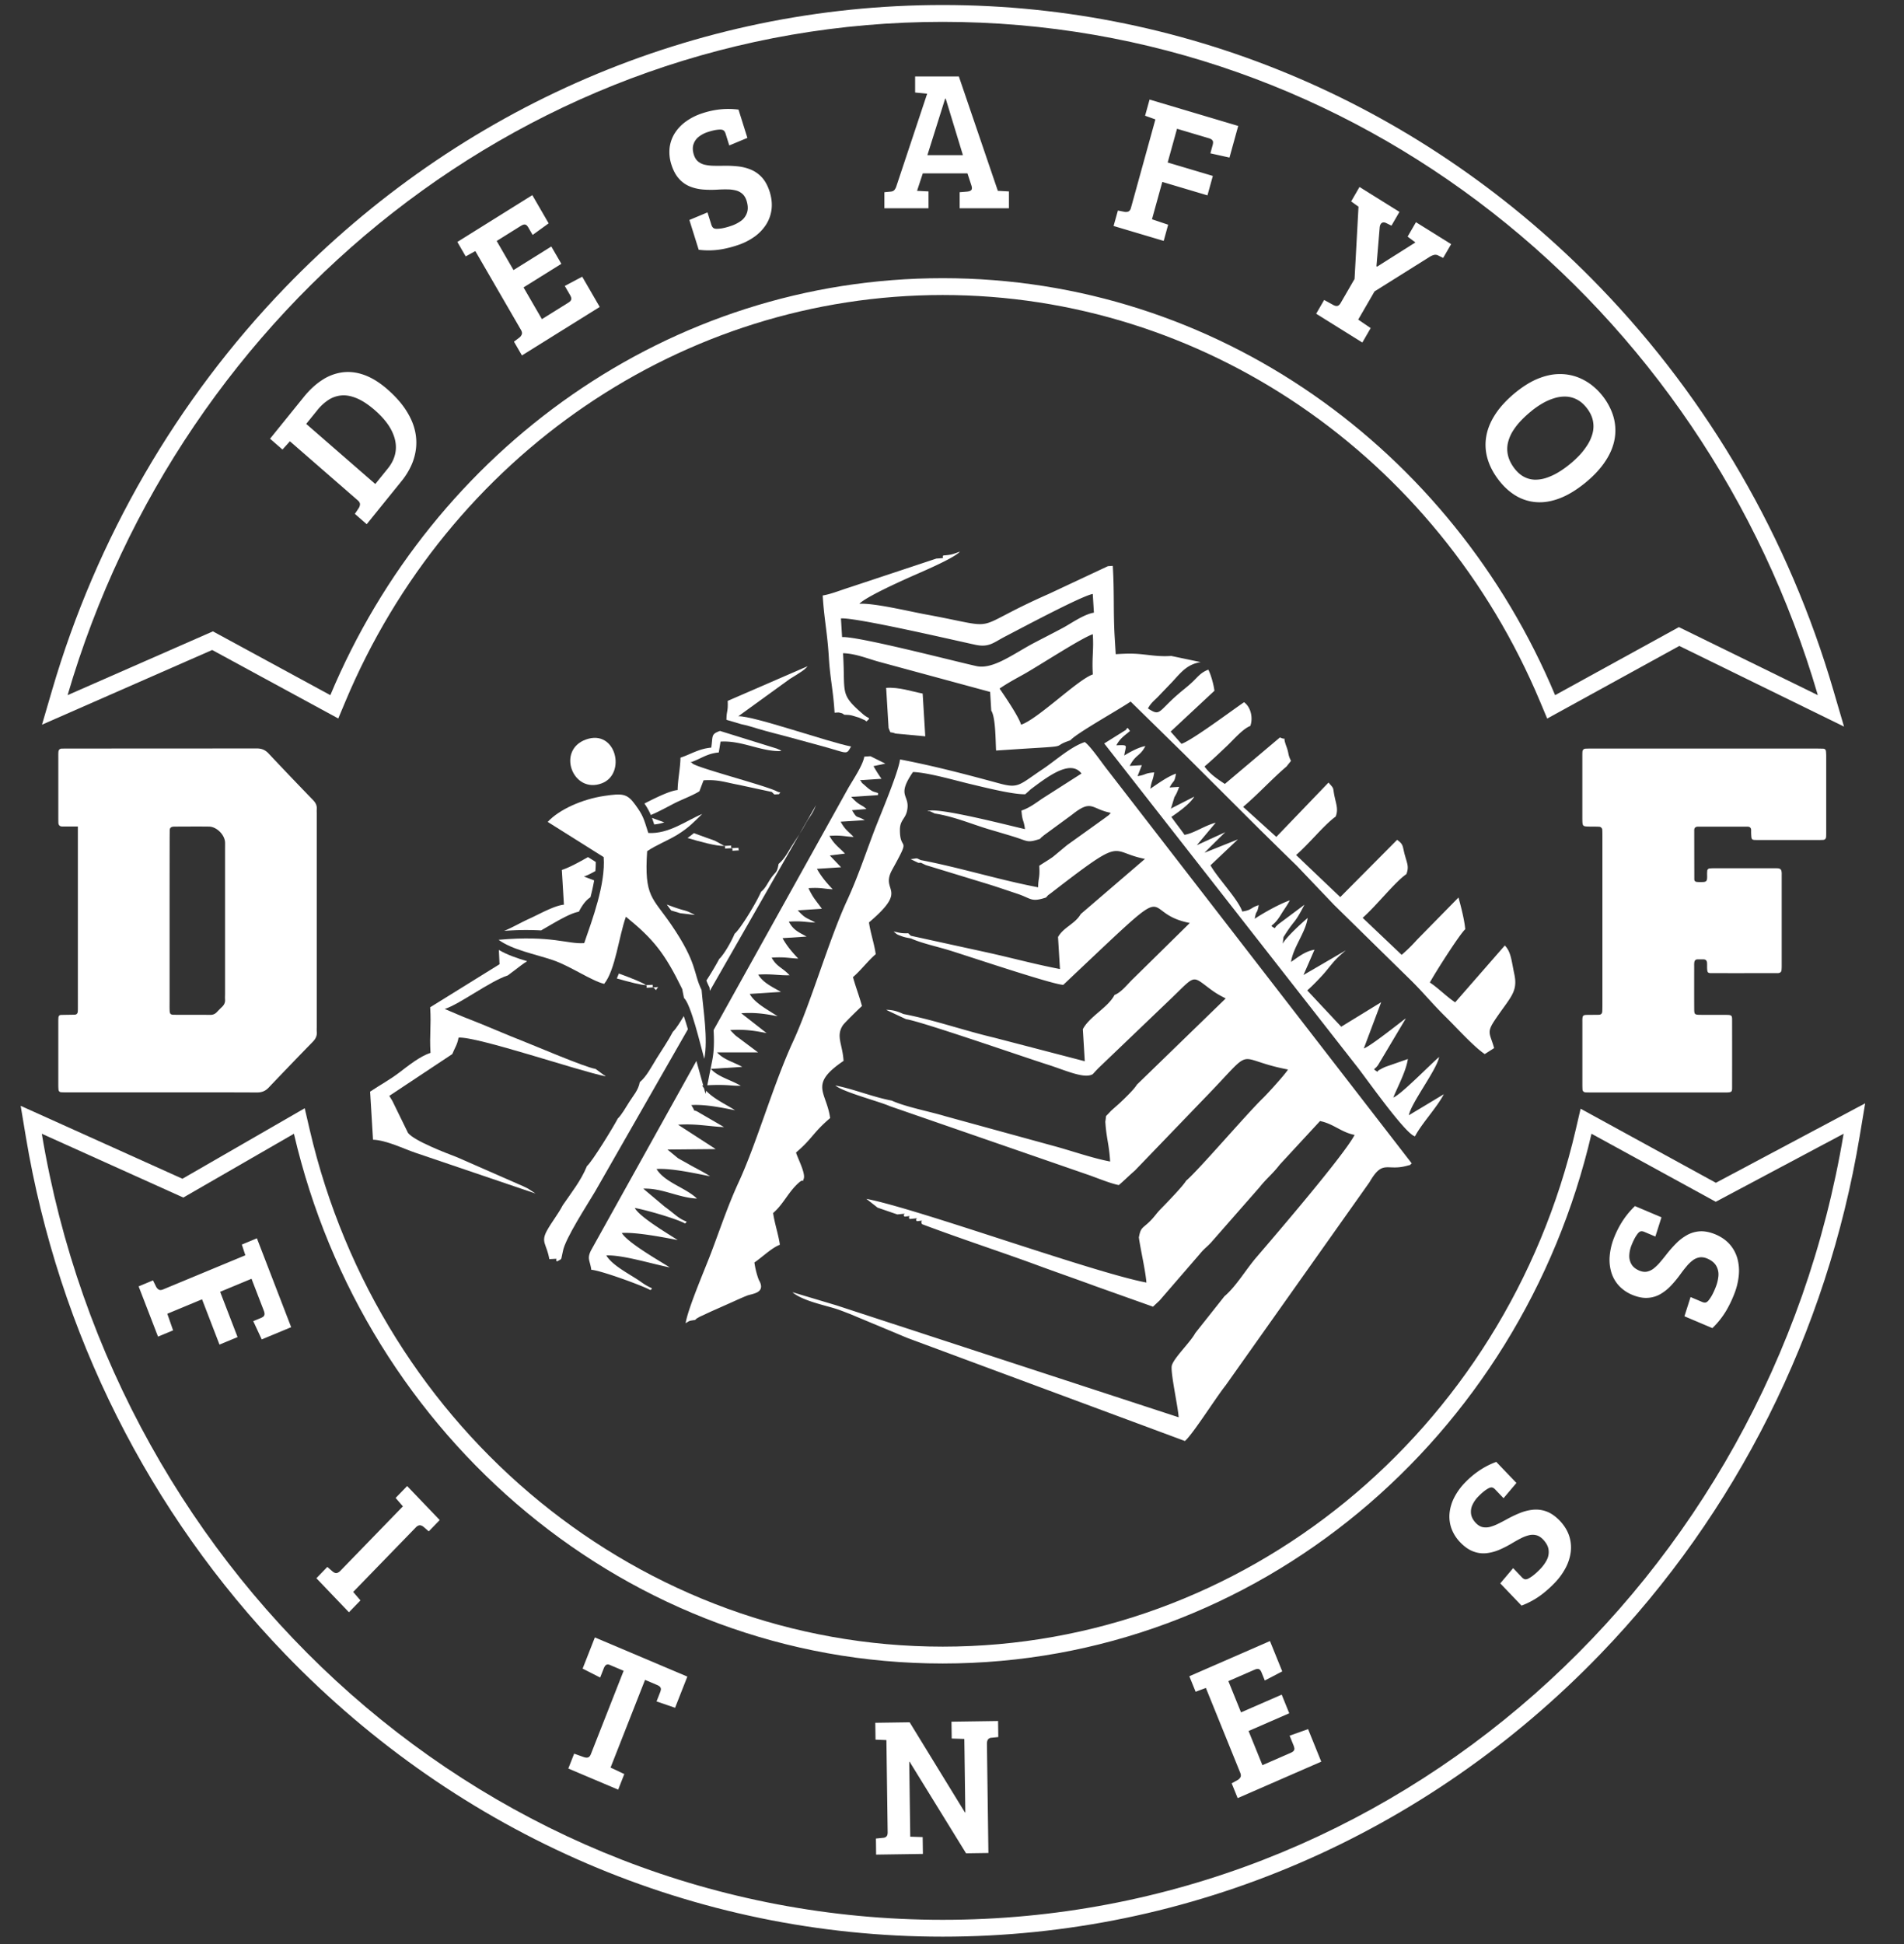 <svg id="Layer_1" data-name="Layer 1" xmlns="http://www.w3.org/2000/svg" viewBox="0 0 3651.02 3727.56"><rect x="0" y="0" width="3651.02" height="3727.56" fill="#333333" stroke="none"/><defs><style>.cls-1,.cls-2{fill:#fff;}.cls-2{fill-rule:evenodd;}</style></defs><path class="cls-1" d="M149.31,1584.54c-11.44,0-20.7,0-29.95,0-4.78,0-7.27-2.58-7.41-7.33-.11-4-.12-8-.12-12q0-56,0-112c0-4-.13-8,.24-12,.35-3.71,2.56-6,6.53-6,2.66,0,5.32-.14,8-.14q182.79,0,365.6-.18c9.42,0,16.3,2.75,22.71,9.57q42.42,45.1,85.51,89.57c5,5.19,7.68,10.6,7,17.75-.25,2.65,0,5.33,0,8v409.85a76,76,0,0,0,0,8c.83,7.89-2.07,13.93-7.6,19.6q-42.54,43.59-84.51,87.75c-6.48,6.85-13.3,9.48-22.67,9.44-69.26-.32-138.51-.17-207.77-.17q-76.92,0-153.83,0c-4.66,0-9.33,0-14-.29-2.92-.21-4.66-2.16-4.89-5.15-.2-2.65-.33-5.32-.34-8q0-62,0-123.95c0-2,.11-4,.25-6,.21-3,1.82-5,4.89-5.06,8.65-.24,17.3-.27,26-.46,4-.08,5.95-2.45,6.19-6.21.22-3.32.18-6.66.18-10V1584.54Zm175.9,181v153.64c0,6-.13,12,.1,18,.24,6.59,1.73,8.26,8.3,8.31,23.26.16,46.53,0,69.79.16a16,16,0,0,0,12.33-5.2c3.24-3.34,6.44-6.72,9.84-9.9,4.1-3.85,6.38-8.27,6-14.07-.28-4,0-8,0-12V1627.12c0-4,.13-8,0-12-.6-14.69-16.1-30.23-30.86-30.41-21.26-.26-42.53-.06-63.8,0-1.33,0-2.66,0-4,.1-4.55.22-7.45,2.2-7.48,7.16,0,5.32-.11,10.64-.11,16Q325.2,1686.74,325.21,1765.55Z"/><path class="cls-1" d="M3268.26,1435.1q105.88,0,211.76,0c5.33,0,10.65.1,16,.25,3,.1,5,1.78,5.34,4.77a89.24,89.24,0,0,1,.5,9.95q0,73,0,145.94c0,2.66-.05,5.33-.16,8-.17,3.84-2.09,6.06-6,6.23-2,.09-4,.17-6,.17-40,0-79.91.08-119.87,0-11.23,0-11.25-.27-11.83-10.83-.14-2.66-.13-5.33-.11-8,0-5.22-3.19-6.79-7.68-6.79q-47,0-93.9,0c-4.68,0-7.53,1.91-7.53,6.93q.06,47,.15,93.95c0,3,1.71,4.85,4.83,5.11,1.33.1,2.66.23,4,.24,15.28.14,16.17.37,15.68-15-.06-2,.12-4,.24-6a5,5,0,0,1,4.95-5.08c3.31-.28,6.64-.4,10-.41q55.93,0,111.88,0c2.66,0,5.33,0,8,.14,5.84.42,7.63,2.48,8,9,.07,1.33,0,2.66,0,4q0,87,0,173.93c0,2.66-.09,5.33-.31,8-.32,4-2.79,5.73-6.54,6-.66.05-1.33,0-2,.05-42,0-83.9.06-125.86,0-6.92,0-7.85-1.21-8.27-8.24-.16-2.66-.05-5.33-.09-8,0-1.34,0-2.67-.14-4-.38-3.84-2.54-6-6.38-6.14s-8-.06-12,0c-4.16.06-5.62,2.87-6.08,6.4a46,46,0,0,0-.16,6c0,27.33-.1,54.65.05,82,.06,11.38.66,11.84,12.81,11.93,16.64.13,33.29-.07,49.94.1,8.5.09,9.87,1.25,9.89,8.64q.15,66,0,132c0,6.58-1.48,7.68-8.6,8-4,.17-8,.07-12,.07H3055c-4.66,0-9.32,0-14-.14-3.71-.13-6.29-1.84-6.49-5.91-.16-3.32-.23-6.65-.23-10q0-59,0-118c0-2-.05-4,0-6,.32-7,1.44-8.41,7.89-8.62,8-.24,16,0,24-.26,3.81-.1,6.06-2.41,6.26-6.27s.26-8,.26-12q0-161.93,0-323.87c0-4,0-8-.21-12a6.23,6.23,0,0,0-6.27-6.34c-6-.36-12-.17-18-.3-13.77-.28-13.77-.3-14-15,0-1.33,0-2.67,0-4q0-56,0-112c0-4-.05-8,.16-12,.19-3.76,2.17-6.22,6.1-6.38,5.32-.22,10.65-.26,16-.26Q3162.39,1435.08,3268.26,1435.1Z"/><path class="cls-2" d="M3290.28,2267.59l-259.39-142L3021.5,2166c-134.9,580.42-637.42,990.88-1213.8,990.88S728.81,2746.42,593.9,2166l-9.6-41.31L349.82,2259.87,39.65,2120.07l9.84,59c62.76,376.21,236.76,722.06,496.92,991.85,335.65,348.09,786.65,542,1261.29,542s925.66-193.9,1261.31-542c260.16-269.8,434.15-615.64,496.9-991.84l10.65-63.82ZM1807.7,3680.6c-865.56,0-1584.75-651.17-1727.52-1507l271.33,122.3,212.12-122.3C699,2756.19,1204.7,3189.2,1807.7,3189.2s1108.66-433,1244.08-1015.63L3290.07,2304l245.16-130.45C3392.46,3029.43,2673.26,3680.6,1807.7,3680.6Z"/><path class="cls-2" d="M3515.59,1323.34c-85.19-291.49-239.15-556.65-446.75-771.9C2733.2,203.43,2282.27,9.6,1807.7,9.6S882.22,203.43,546.58,551.42C339,766.67,185,1031.84,99.82,1323.34l-19.3,66,326.35-143.21,241.79,131.32L662,1345.6c198-472.82,647.39-780,1145.7-780s947.72,307.15,1145.7,780l13.41,32,253.35-139.22L3536,1393Zm-296.23-121.06L2982,1332.72C2785,862.38,2333.36,533.31,1807.7,533.31S830.39,862.38,633.44,1332.72L408.28,1210.43,129.62,1332.72C347.91,585.8,1016.67,41.91,1807.7,41.91S3267.5,585.8,3485.79,1332.72Z"/><path class="cls-1" d="M3289.53,2468.71a123.49,123.49,0,0,1-6.13,13.41,71.41,71.41,0,0,1-6.88,10.63c-2.18,2.7-4.27,4.15-6.35,4.43s-4.63-.32-7.75-1.78l-20.68-8.75L3230,2523.54l53.58,22.68a152,152,0,0,0,16.28-18.28,154.76,154.76,0,0,0,13.71-21.28,225.08,225.08,0,0,0,11.85-25.62,129.64,129.64,0,0,0,8.76-35.69,89.47,89.47,0,0,0-2.65-32.66,69.87,69.87,0,0,0-14.66-27.07q-10.39-11.79-27.14-19c-10.89-4.48-20.84-6.5-29.89-6a58,58,0,0,0-24.77,7.16,93.78,93.78,0,0,0-20.79,15.82,234.42,234.42,0,0,0-17.89,20.19q-6.79,8.73-13,16a88.69,88.69,0,0,1-12.41,12.12,31.41,31.41,0,0,1-13,6.05c-4.48.84-9.35.15-14.58-2-7-3-11.93-7-14.93-12.13a30.75,30.75,0,0,1-4.22-17.11,58.79,58.79,0,0,1,4.52-20c1.43-3.64,3.1-7.38,5.11-11.32a69,69,0,0,1,6.59-10.4c2.19-2.7,4.27-4.15,6.36-4.43s4.62.32,7.74,1.77l19.67,8.33,11.73-36.89-50.86-21.53a160.93,160.93,0,0,0-23.19,27.8,177.73,177.73,0,0,0-16.72,32.45,122.2,122.2,0,0,0-8.5,35.19,84.6,84.6,0,0,0,3,31.3,66.71,66.71,0,0,0,14.34,25.56,72.69,72.69,0,0,0,25.53,17.72q16.23,6.77,29.57,5.95a54.68,54.68,0,0,0,24.39-7,90.25,90.25,0,0,0,20.59-16.32,213.85,213.85,0,0,0,18-21.79c4-5.55,7.92-10.6,11.85-15.23a70.46,70.46,0,0,1,11.93-11.57,29.66,29.66,0,0,1,12.92-5.68q6.77-1.12,14.77,2.15c8.4,3.63,14.19,8.34,17.44,14.16a33.1,33.1,0,0,1,4.11,19.38A76.67,76.67,0,0,1,3289.53,2468.71Zm-337.25,540.54a121.87,121.87,0,0,1-10.7,9.86,68.29,68.29,0,0,1-10.34,7c-3,1.6-5.48,2.09-7.51,1.5s-4.14-2.17-6.46-4.77l-15.74-16.45-24.69,29.2,40.77,42.6a145.94,145.94,0,0,0,21.87-10.22,148.67,148.67,0,0,0,20.63-14,217.78,217.78,0,0,0,20.57-18.78,125.93,125.93,0,0,0,21.5-29.31,88.59,88.59,0,0,0,9.85-31.13,71.48,71.48,0,0,0-3.3-30.86q-5.13-15.07-17.82-28.51c-8.34-8.53-16.74-14.43-25.28-17.59a57.84,57.84,0,0,0-25.49-3.45,90.81,90.81,0,0,0-25.09,6.13,222.15,222.15,0,0,0-24.08,11.34c-6.36,3.51-12.37,6.67-18,9.42a85.06,85.06,0,0,1-16,6.13,30.88,30.88,0,0,1-14.24.31c-4.44-1.05-8.66-3.66-12.66-7.75-5.29-5.62-8.34-11.32-9.18-17.23a30.83,30.83,0,0,1,2.56-17.46,57.11,57.11,0,0,1,11.71-16.62c2.68-2.76,5.63-5.53,9-8.34a66,66,0,0,1,10-6.9c3-1.6,5.49-2.09,7.52-1.5s4.13,2.17,6.45,4.77l15,15.64,24.7-29.2-38.71-40.44a154.34,154.34,0,0,0-31.82,16.19,170.08,170.08,0,0,0-27.61,23.09,118.14,118.14,0,0,0-21.07,28.95,83.75,83.75,0,0,0-9,30,68.25,68.25,0,0,0,3.57,29.34,75.86,75.86,0,0,0,16.83,26.66q12.39,12.81,25,17.47a54.42,54.42,0,0,0,25.11,3.4,87.53,87.53,0,0,0,25.1-6.67,204.22,204.22,0,0,0,24.77-12.77c5.79-3.47,11.28-6.54,16.64-9.21a68.22,68.22,0,0,1,15.34-5.81,29.19,29.19,0,0,1,14,0q6.66,1.71,12.79,8,9.56,10.11,10.73,20.09a33.23,33.23,0,0,1-3.52,19.52A74.43,74.43,0,0,1,2952.28,3009.25Zm-418.69,368.13L2508.32,3315l-35.42,12.57,7.09,17.51a25.89,25.89,0,0,1,1.93,6.23,6.48,6.48,0,0,1-1,5c-1,1.46-3,2.86-5.82,4.11l-54.35,23.71-26.54-65.5,78-34-14.48-35.73-78,34-24.27-59.9,50-21.79c3-1.3,5.37-1.79,7.13-1.53a6.09,6.09,0,0,1,4.22,2.55,24.16,24.16,0,0,1,2.84,5.56l5.68,14,33.44-17.48-23.56-58.15-154.61,67.46,12.06,29.77,19.67-7.34,66,162.88c1.34,3.47,1.41,6.25.18,8.44a14.33,14.33,0,0,1-6,5.64l-10.71,5.91,11.49,28.37ZM1680,3555.59l89.72-1.31-.44-32.29-23.82-.8-1.94-143.62h.73l108.22,175.52,42.84-.63-2.82-209c-.06-4,.7-6.91,2.2-8.77a8.39,8.39,0,0,1,6.43-3.13l13.16-1.34-.41-30.77-89.35,1.3.44,32.29,24.18.79,1.91,141h-.73l-106-172.88-65.91.95.44,32.3,20.88.84,2.39,176.67c.05,3.74-.7,6.41-2.33,8.08s-3.93,2.53-7,2.7l-13.17,1.33Zm-546.94-192.66c-1.36,3.46-3.15,5.5-5.37,6.28s-5,.48-8.33-.59l-18.39-6.56-11.21,28.5,95.62,40.48,11.76-29.9-26.37-12.4,66.13-168.17,23,9.76c3,1.27,5,2.67,6.09,4.15a6.55,6.55,0,0,1,1.23,4.9,24.19,24.19,0,0,1-1.77,6l-6.5,16.54,35.55,12.18,23.52-59.81-177.33-75.08L1117.21,3199l33.61,17.1,6.51-16.53a24.65,24.65,0,0,1,2.62-5.32,7.38,7.38,0,0,1,3.69-3,8.62,8.62,0,0,1,5.77.73l26.45,11.2Zm-480-351.82a16.57,16.57,0,0,1-5.85,4.23,7,7,0,0,1-5.09.07,18.52,18.52,0,0,1-5.12-3.28l-9.3-8.09-21,21.68L669.12,3091l22.08-22.76L677.27,3052,797.06,2928.6a14.26,14.26,0,0,1,5.75-4,7.6,7.6,0,0,1,5.18.2,16.25,16.25,0,0,1,4.86,3l9.3,8.09,21.05-21.69L780.75,2849l-22.09,22.76,13.93,16.17ZM265.84,2466.2,303,2562.51l28.91-12-11.09-31.82L387.43,2491l33.46,86.79,34.68-14.39-33.46-86.79,60.18-25,23.53,61c1.21,3.11,1.64,5.59,1.35,7.42a6.41,6.41,0,0,1-2.53,4.33,22.54,22.54,0,0,1-5.41,2.86l-13.6,5.64,16.25,35,56.44-23.43-65.69-170.4-28.9,12,6.73,20.54-158.11,65.63c-3.36,1.32-6.05,1.35-8.19.05a14.85,14.85,0,0,1-5.27-6.33l-5.51-11.22Z"/><path class="cls-2" d="M1314.84,2536.8c8-5,5.64-4.24,18.13-6.25,4.61-4-.41-.69,8.58-6l23.34-10.83c12.82-5.6,20.11-8.95,33.8-15,12.58-5.61,23.58-10.77,34-14.86,9.21-3.63,34.34-4.51,24.4-26.34a42.84,42.84,0,0,1-3.34-7.22,161.05,161.05,0,0,1-7.14-29.89c14.31-9.69,33.56-28.41,48.83-34-2.65-19.46-10.29-41.42-12.93-60.88,19.5-16.52,29-40.13,49-57.89,11.55-10.27,5.51,3.2,9.65-7.7,4-10.58-11.86-39.88-14.74-50.39,31.58-26.76,32.26-37.87,65.41-66-6.91-50.85-41.79-63.92,25.76-109.67-1.93-31.89-15.2-47.51-1.18-68.49,2.94-4.4,32.33-33.15,36.46-36.65-5.42-19.82-12.13-36.83-17.23-55.45,14.36-12.16,29.26-31.82,43.61-44-2.65-19.46-10.29-41.41-12.93-60.87,78.25-66.32,20.63-57.7,44.4-100.8,38.27-69.36,14.34-31.78,14.93-77.65.22-17.25,10.24-20.32,13.51-34.75,7.34-32.5-21.78-26.63,11.52-75.12,28.43.77,82.55,16.56,108.72,22.73,24.81,5.84,83.28,20.77,106.64,19.83l10.23-9.25c34.57-26.13,76.7-57.61,97.58-30.45l-74.93,47.85c-12.62,8.54-24.66,18.06-40.23,23.18,1.81,22.49,4.07,15.76,6.77,35.56-15.34-2.93-173.75-44.64-187.1-34.12l4.61-.3,9.52,4.53c36.63,5.59,71.27,20.52,103,30,15.73,4.67,31.45,9.19,49.49,14.78,26.5,8.22,24.4,12.06,49.37,3.85,5-5.45-1.13.5,7.57-7l53.45-39.15c38.75-31,36.77-11,74.74-3.78-6.41,7-1.28,2.12-10.35,9.13l-73.79,52.91-26.6,22.1c-8.74,6.36-17.7,11.36-26.53,17.35,1.47,24.46-1.85,21.44-2.14,41.28-75.78-14.47-149.67-37.79-225.19-52.21-10-4.56-4.39-3.5-19.3-1.72l15,7.14,4.61-.3,9.52,4.52,116.11,35.47c20.94,6.4,39.7,13,58.95,19.36,27.44,9.07,26.35,16.88,55.37,7.33,6.41-7,1.28-2.12,10.34-9.12,144-111.2,109.06-78.38,179.47-64.93l-123.14,105.71c-11,19.12-32.63,24.86-43.6,44l3.71,61.47c-49.59-9.47-95.09-22.17-144.4-32.85L1746.46,1794l-4.92-4.82c-14.06.57-16.93-1.22-28-3.32,7,6,5.57,5.2,14.88,8.79,6.36,2.45,11.69,3.21,18.3,4.48,20.07,9.1,49.68,15.43,73.7,22.79,34.59,10.6,197.75,65.64,218.48,66.21l42.53-40.22c178.72-168.69,101.66-97.21,200.11-78.41l-107.93,106.18c-11.38,10.74-23.31,26.94-36.4,31.76-12.8,24.54-48,41.13-60.79,65.67l3.71,61.47-173.9-45.26c-58-13.68-115-34-173.89-45.27-10.43-4.73-18.67-7.76-32.87-8.14a32.87,32.87,0,0,0,3,1.68l35.07,16.41c24.65,2.72,229.52,73.82,271.78,87.17,32.75,10.35,70.15,28,86.15,18.12,3.66-4,7-7.69,11.81-12.5l131.81-126.14c55-52.08,44.21-52.23,81.75-24.36,10.86,8.07,17.91,12,29.54,17.86L2180,2079.52c-5,8.73-23.57,26.54-32.87,35.24-4,3.79-15.56,13.57-17.9,16.18-11.51,12.83-7.05,4.26-9.72,19.37,2,32.49,7.19,42.47,9.24,76.54-35-6.68-73-20.32-107.59-29.66L1813,2140.07c-31.19-9.41-76.06-17.78-103-30-37.26-7.12-72.78-22.22-108.14-29,14.84,12.64,85,30.83,104.16,39.52l384.07,132.94c16.36,5.91,40.12,15.58,55.28,18.48,10.85-9.2,20.5-19.05,30.71-27.71L2307.31,2108c104.86-107.64,53.75-78.33,162.4-57.58-4.24,8.14-39.56,46.76-47.59,54.53C2391,2135,2298.75,2243,2274.42,2263.66c-5.88,10.25-38,43.31-48.31,53.82-9.47,9.6-12.29,15.6-22.93,25.7-12.63,12-15.95,10.1-19.34,29.22,3.19,23.46,12.56,62.63,14.48,86.49-105-20.06-438.48-141.68-537.05-160.5l21.58,16.88,37.79,13c25.52-2.51,6.85-1.12,14.13,4.23,17.37-1.85,4.45-1.6,9.53,4.52,25.51-2.51,6.85-1.12,14.13,4.23,17.19-1.83,4.37-1.87,9.85,5.78,75.18,28.28,154.45,54.1,220.52,78.5,38,14.05,74.09,26.41,112.14,40.46l110,39.15,12.6-11.85,76.67-88.66c9.56-11.64,12.1-12,21.68-22.11l93.18-106.18c13.72-17.33,24.64-25,39-43.63l77.09-83.41c25.52,4.87,40.84,21.66,66.37,26.54-20,38.39-148,187.64-188.28,234.59-20.59,24-38.82,55.68-61.34,74.77l-55.88,70.48c-8.95,17.14-41.1,47.53-45,62.2-3.16,11.85,11.91,79.26,13.12,99.3l-655.95-214.49-84.8-25.34c19.18,16.34,60.67,24.61,83.06,31.69,9.67,3.06,18.8,6.88,27.18,10l110.15,46,532.36,197.63c15-12.77,60-84.16,78-106.57l275.91-389.6c25.7-44.42,32.54-20.93,71.23-31.33,10.18-2.73,4.45-.38,9.82-4.73l-587-758.95c-9.3-12.1-29.54-41.38-40-48.82-27.21,9-57.2,36.28-80.09,51.55-45.86,30.59-46.39,37.83-83.25,27.85-64.63-17.49-125.05-33.52-190.85-46.09-4.09,27.78-38.26,107.1-50.21,138.68-17.5,46.24-31.39,88.35-51.74,132.39-34.52,74.72-68.93,195.5-103.26,269.79-37.46,81.06-69.91,195.19-104,269-20.86,45.14-35.13,88.51-53.06,135.9-11.77,31.11-44.8,107.59-48.9,135.07"/><path class="cls-2" d="M1808.91,1064.93c-4.74,5.35,7.95,4.53-13.44,5.94l-165.33,54.88c-18.37,5.73-36.55,13.33-52.58,15.87,2.76,45.77,8.93,71,11.72,117.67,2.53,42.31,8.47,63.76,11.08,107.1,2.57-.17,7.52-.59,8.93-.24,8.31,2.08,5.22,1.34,9.81,4.16,12.19.34,12.94.93,23.09,4,6.36,1.89,3.07.63,10.12,3.76,9.55,4.24,4.22,1.59,9.19,5,9.38-8.46,4.64-4-6.57-13.76-45.64-39.64-33.6-38.64-38.33-117,24.44.67,47.84,10.75,69.81,16.68l212.23,57.55,2.16,35.85c8.47,12.93,8.14,58.2,9.25,76.54,24.57-1.59,49.16-3.29,73.74-4.77,66.77-4,32.47-2.91,68.48-14.76,13.2-14.46,90.3-57.12,115.79-74.38l93.42,91.63,4.92,4.83,4.92,4.82,144,143.63c25,24.48,46.28,45.59,71.34,69.89l71.57,75.1c49.55,48.6,95.43,93.76,145.05,142.27,25.44,24.87,43.42,47.42,69.15,72.65,20.71,20.3,53.74,57.08,74.68,71l17.95-11.47c-7.54-27.47-15-28.92.47-52.31,29.92-45.11,45.77-54.34,38.26-89.5-5.37-25.16-6.23-42.81-18.23-54.9l-95.17,109c-15.7-10.21-32.85-27.77-48.55-38,8.32-15.95,57.6-93.45,67.83-102.1-1.46-18.18-8.63-45.19-12.94-60.89l-79.53,81a311,311,0,0,1-29.45,28.94l-74.8-71c26.29-23,62.34-69.22,83.94-83.81,4.83-13.45,2.09-18.56-2.58-34.91-5.42-19-2.25-21.5-15.27-30.79L2570,1719.9l-84.64-80.68c26.27-22.91,53-57.07,75.84-73.73,5.08-12.55,1.49-22.35-1.56-36-4.86-21.72.08-15.38-12.15-29.17l-100.11,104.18-63.62-57.58c29.11-24.67,54.92-53.27,83.18-77.41l8.62-10.84c-6.55-12.93-3.45-13.13-8.82-27.6-9.08-24.45,3.67-9.93-12.42-17.29l-105.59,89.14c-13.87-9-29.35-19.43-39-33.46,15.46-13.11,28.09-25.24,43.2-39.55,11.85-11.22,30.44-32.94,44.61-38.13,5.63-15.66.87-36.33-12-45.52-24.45,16.61-99.81,73.13-120,79.79l-20.78-23.47,84-78.33c-1.84-13.59-6.87-30.89-11.7-40.4-14.34,5.3-19.87,13.48-30.22,23.34-10,9.53-17.85,15-28.89,24.67-37.61,32.78-32.77,41.89-56.64,26.37,6.1-11.69,13.54-16,22.63-26l23.82-24.83c15.8-16.92,27.76-33.8,54.56-38L2246,1257.57c-20.56,1.32-33.74-.77-54.41-3-17-1.83-28.73-1.9-52.14-.38l-1.86-30.68c-3.05-50-.53-85.21-3.76-138.64l-9.35.6-112.91,52.93c-160.28,70.61-83,67.79-235.7,39.68-32.8-6-99.71-22.33-128-20.49,12-13.1,81.07-44,95.78-50.64,17.81-8.07,84.83-35.89,97.1-49.33-13.24,4.36-13.82,6-31.86,7.3m-196.33,120.68c29.29-1.91,213.58,41,257.5,50.5,26.58,5.73,35-4.23,57.77-16,28.89-14.91,147-78.1,167.62-81.37l2.17,35.86c-19.12,3-43.92,20.79-59,28.87-19.23,10.29-34.63,18.09-54.51,28.46-39.95,20.83-79.29,52-111.57,45.13-35-7.45-227.29-57.62-257.81-55.63Zm304.18,134.5c15.93-10.79,27.45-16.93,46-27.22,27.94-15.54,111.06-69.82,132.79-77,2,32.5-2,43.07,0,77.14-28.25,9.3-105.6,85.84-137.58,96.37C1953.84,1374.4,1926.43,1334.12,1916.76,1320.11Z"/><path class="cls-2" d="M2501.22,1729.51l4.91,4.83ZM2117.4,1425.34l481.92,615.93c16.51,20.17,95.16,133,114,137.29,12.84-24.62,42-55.21,55.27-80.74l-67,40.29c4.23-23.55,53.77-87.5,58-111.7-16.86,14.28-73.21,72.32-87.83,77.7,8.69-21.55,24.48-50.42,27.92-73.81l-43.49,15.17c-1.38.62-5.36,2.51-6.58,3.19-11.91,6.66-3.08,1.19-8.59,6-9.79-6.81-5.74-2.47,1.6-12.89l53.14-89.24c-1.6.09-66.8,53-80.56,57.52l33.3-88.67-76.63,47-65.16-69.6c8.83-7.49,27.74-26.83,36-37,16.25-19.91,18.88-23.64,38-39.84l-81.19,47.27,21.12-48.43c-18.1,2.77-32,14.64-45,23.42,4.22-28.69,27.69-55.68,31.91-84.36-11.38,9.65-41.48,37.09-47.9,49.4l1.6-12.89c2.65-3.78,3.08-4.86,5.73-8.84,17.44-26.27,15.27-16.26,34.42-53L2451.18,1772c-10.49,10-.45.26-7.08,7.52-12-8.32-4.35,1.34,12.39-26.4,6.16-10.21,11.42-16.65,16.77-26.92-18.89,6.22-51.74,24.72-67.26,35.23,3.42-19.29,4.26-6.93,7.67-26.21-16.81,5.53-12.37,9.29-31.64,12.34-6.7-22-47.61-64.67-60.86-88.61l52.51-49.7-64,25.59c.71-.91,36.19-36.21,40-39.46l-54.78,25,36.26-43.14c-21.37,5.51-41.66,20.37-59.82,23.25-8.37-12.14-17.33-23-25.2-34.36,13.46-9.12,36-25.15,43.91-38.86l-42,21.44a27,27,0,0,0-2.82,2l6.73-22.31c5.63-9.58,5.29-10.12,9.23-19.87l-18.43,1.2c8.06-15.46,8.9-7.48,12.27-26.51-15.78,5.19-35.75,19.84-49.14,28.9,2.37-16.11,5-15.21,7.36-31.33-20.22,1.82-14.14,4.4-31.94,7.22l8.24-21-23.31,1.37c11.75-22.52,19.63-17.9,30.1-38-13,2.06-30.87,12.08-40.55,18.07,3-20.2,9.29-20.57-15.06-19.59,6.92-13.28,15.32-18.28,26.1-27.41l-4.2-5.73c-1.54.09-2.86,1.77-3.17,3.32Z"/><path class="cls-2" d="M1393,1380l28.19,8.33c12.85,2.79,19.75,5,32.37,8.81,18.57,5.66,40.93,11,61.17,16.55,20,5.46,40.51,11,61.12,16.62,51,13.87,46.38,17.86,56.15.84-43.9-8.39-187.31-59.1-216.29-57.94l98.94-71.63c7.53-4.79,10.74-6.37,18-11.26,9.3-6.27,9.71-6.25,16-13.08l-153.25,66.45c.91,22.53-2.16,16.2-2.44,36.31"/><path class="cls-2" d="M1703.9,1395.66c5.82,13.42.32,5.38,13.35,10.73l57,5.26-5-82c-22.13-4.22-44.54-12.53-70-10.87Z"/><path class="cls-2" d="M1123.72,1417.72c-57.31,20.38-25.32,105.19,30.35,84,47.33-18,27.34-104.53-30.35-84m184.43,478.38,3.41,17.13c13.57,12.45,31.58,90.33,38.92,116.71,7.52-37.64-2-93.4-5.16-132-16.09-32.09-7.2-50.74-58.22-125.27-36.22-52.92-52-53-46.15-140.81,17.24-11.83,40-20.5,58.09-31.64,22.55-13.92,31.72-24.65,47.52-39.73-29.72,12.17-64,38.88-103.41,36.42-9.18-29-10-33.31-24.85-53.93-15.68-21.82-24.59-22.24-59.58-17.08-41.91,6.16-86.44,25.91-108.47,49.8l107.31,67.51c3.87,51.59-21.75,119.75-37.3,164.89-31.56,2.41-62.37-15.5-164.24-6.36,26.74,19.52,70.43,27.48,104.27,39,33.32,11.38,73.29,39.31,98.17,45.53,21.61-26.49,28.26-91.51,41.78-128.77C1253.91,1801.25,1274.72,1827.76,1308.15,1896.1Z"/><path class="cls-1" d="M2135.35,433.25l96.1,28.6L2240,430.8l-31-10.42,19.78-71.59,86.6,25.76,10.29-37.25-86.59-25.77L2257,246.88l60.9,18.12c3.11.92,5.26,2.09,6.48,3.44a6.51,6.51,0,0,1,1.74,4.73,24.25,24.25,0,0,1-1.14,6.19l-4,14.61,36.62,8.13,16.75-60.64-170-50.59-8.58,31,19.76,7.07-46.94,169.85c-1.05,3.57-2.68,5.79-5,6.75a14,14,0,0,1-8.05.44l-11.92-2.36Zm-323-244.09h1.09l33,108.29h-68.12Zm-93.39,167.57a20.29,20.29,0,0,1-4.09,7.73c-1.58,1.65-3.84,2.6-6.89,2.91l-12.09,1.14v30.78h84.6V367l-22-1.14,11-33.43h85.69l7.69,23.55q1.83,6.18-.55,8.55t-8.24,2.85l-13.91,1.14v30.78h94.48V367l-20.87-1.14h-.37L1838.66,146.6H1754.8v30.78l23.07,2.28Zm-318.26,76.74a115.08,115.08,0,0,1-13.83,3.79,66.21,66.21,0,0,1-12.27,1.41c-3.39,0-5.8-.71-7.35-2.18s-2.76-3.87-3.7-7.28l-6.9-22-34.73,14.51,17.88,57.1a149.64,149.64,0,0,0,48.48-1.76,208.32,208.32,0,0,0,26.51-7.14,119.85,119.85,0,0,0,31.93-16.1A85,85,0,0,0,1469,430.6a70.74,70.74,0,0,0,10.46-29.1c1.31-10.56.16-21.83-3.52-33.77-3.74-11.53-8.67-20.72-14.91-27.54a59.88,59.88,0,0,0-21.26-15,91.07,91.07,0,0,0-25.06-6.26,220.41,220.41,0,0,0-26.42-1.15c-7.2.16-13.94.17-20.15,0a84.47,84.47,0,0,1-16.93-2,31.36,31.36,0,0,1-12.85-6.39c-3.51-3-6.14-7.31-7.93-12.84-2.28-7.49-2.53-14-.71-19.67a30,30,0,0,1,9.87-14.38,54.42,54.42,0,0,1,17.67-9.36,118,118,0,0,1,11.63-3.25,63.54,63.54,0,0,1,11.92-1.49c3.4,0,5.8.71,7.36,2.18s2.75,3.87,3.69,7.28l6.56,21,34.73-14.5-17-54.21a150.8,150.8,0,0,0-35.43-.44,163.31,163.31,0,0,0-34.69,7.7,112.31,112.31,0,0,0-31.38,16,80.35,80.35,0,0,0-21.11,22.57,67.55,67.55,0,0,0-9.56,27.86,78.15,78.15,0,0,0,3.43,31.67q5.49,17.23,14.7,27.27a56.18,56.18,0,0,0,20.93,14.79,87.13,87.13,0,0,0,25.3,5.79,199,199,0,0,0,27.66.19c6.68-.38,12.92-.55,18.86-.43a67.25,67.25,0,0,1,16.22,2,29.79,29.79,0,0,1,12.51,6.57q5.22,4.64,8,13.1,4.13,13.49.83,23a32,32,0,0,1-11.62,15.77A71,71,0,0,1,1400.65,433.47Zm-250.7,155-33.57-58L1083,548.17l9.43,16.29a25.81,25.81,0,0,1,2.77,5.88,6.51,6.51,0,0,1-.33,5.09c-.79,1.59-2.53,3.27-5.19,4.93l-50.54,31.51L1003.91,551l72.51-45.21-19.24-33.22-72.51,45.21L952.42,462l46.46-29c2.77-1.73,5.06-2.57,6.84-2.57a6,6,0,0,1,4.52,1.91,23.12,23.12,0,0,1,3.58,5.08l7.55,13,30.7-22.24-31.31-54.07L877,463.85l16,27.69,18.46-10.18,87.71,151.45c1.8,3.24,2.25,6,1.33,8.33a14.49,14.49,0,0,1-5.16,6.47l-9.79,7.44,15.28,26.38ZM587.17,812.68l21-25.91A92.07,92.07,0,0,1,629,767.26a54.08,54.08,0,0,1,24.93-9.06c9.06-1,18.9.76,29.63,5.14s22.36,11.95,35,22.85c14.92,13.07,25.73,26.12,32.29,39.19s9.27,25.68,8,38-6.39,24-15.21,34.87l-24,29.69Zm116,192.3,66.85-82.67a136.72,136.72,0,0,0,18.76-30.21,108.74,108.74,0,0,0,9.08-33.68,102,102,0,0,0-3-36.23c-3.26-12.42-9.18-25-17.66-37.77S757.1,758.82,742.45,746q-21.93-19-43.29-26.86c-14.3-5.27-28.19-7-41.78-5.38a92.82,92.82,0,0,0-39.28,14.58q-18.87,12.09-35.77,33l-64.5,79.76,23.84,20.76L555.93,846,686.38,959.57c2.72,2.45,4,4.9,3.92,7.47a15.41,15.41,0,0,1-2.89,7.81l-6.93,10.34Z"/><path class="cls-1" d="M2936.48,788.08a164.52,164.52,0,0,1,21.55-14.9,105.9,105.9,0,0,1,22.64-9.83,66.2,66.2,0,0,1,22.57-3,49.61,49.61,0,0,1,21.33,6c6.84,3.63,13.12,9.3,18.92,16.9,6.15,8.27,9.87,16.5,11.25,24.71a52.84,52.84,0,0,1-1.22,23.89,78.62,78.62,0,0,1-10.25,22.29A131.51,131.51,0,0,1,3027.54,874a192,192,0,0,1-17.84,16.31,181.54,181.54,0,0,1-21.54,15.21,114.77,114.77,0,0,1-22.5,10.45,66.31,66.31,0,0,1-22.26,3.66,46.86,46.86,0,0,1-21-5.47c-6.72-3.48-12.94-9-18.7-16.51q-9.61-12.93-12.21-25.38a53.31,53.31,0,0,1,.25-24.15,75,75,0,0,1,9.64-22.37,125,125,0,0,1,16-20.16,199.77,199.77,0,0,1,19.15-17.46m102,138.61q21.89-17.85,35.11-35.77t18.92-35.36a95.12,95.12,0,0,0-1.81-65.87,123.28,123.28,0,0,0-38.61-51.48,105.77,105.77,0,0,0-29-15.83,96.32,96.32,0,0,0-34.47-5.25c-12.28.24-25.37,3.13-39.06,8.6s-27.94,14.22-42.78,26.09q-24.63,20.08-38.71,41.18t-17.94,42.52a93.89,93.89,0,0,0,1.88,42.51q5.73,21,20.88,41.1c9.92,13.18,21,23.43,33.22,30.86a88.86,88.86,0,0,0,39.59,12.67q21.21,1.62,44.55-7.19T3038.52,926.69ZM2570.69,581.06c-1.85,3.2-4,5-6.3,5.45s-5-.26-8.09-2l-17.2-9.4-15.28,26.39,88.52,55.19,16-27.69-23.92-16.24,31.31-54.07,105.3-66a30.49,30.49,0,0,1,8.62-3.94,11.25,11.25,0,0,1,7.71.82l10,4.9,15.28-26.39L2715.17,426l-16,27.68,14.94,11.09-73.45,46.42-1.25-.79,6.13-73.31c.29-4.55,1.57-7.74,3.83-9.43s5.19-1.71,8.86.06l10,4.89,15.28-26.38-76.6-47.75-16,27.68L2605,396.33l-7.56,138.47Z"/><path class="cls-1" d="M1311.19,1948c-6,9.7-14.34,24-20.84,30-9.26,17.75-19.94,32.86-31.29,51.23-10.44,16.92-19.28,34.46-32.26,45.47-2.73,15.4-12.36,25.47-20.21,38-6.07,9.66-15,25.22-21.85,31.58-8.13,15.59-49,82.6-59.25,91.28-11.07,27.47-30.43,51.81-46.34,75-8.93,17.21-21.13,32.07-30,48.1-12.88,23.23-1,25.3,4.22,55.32,23.25-1.51,8.93-.41,14.64,4.37,10.9-6.1,6.94-1,11.35-19.45,4.17-24.07,47-89.47,61.67-114.38l178.06-311.3C1317.2,1966.72,1314.3,1957,1311.19,1948Z"/><path class="cls-1" d="M1493,1656.22c-3.34,18.89-5.14,13.36-15.25,28.41-7.38,11-9.48,17.55-18.52,25.21-6.92,17.19-38.61,70.22-50.65,80.43-5.52,13.71-20,39.46-29.47,48.2-4.76,9.13-14.57,26.09-24.54,41.3a103.28,103.28,0,0,0,4.61,10.7l1.43,2.87.27,3.22c.08,1,.17,2.07.26,3.11l172-300.64c-4.55,7-9.4,14.27-13.49,20.64C1510.43,1633.94,1504.93,1646.07,1493,1656.22Z"/><path class="cls-1" d="M1533.07,1599c4.16-6.46,8.06-12.76,10.86-18.12,8.76-16.81,12.43-16.4,20.87-37.36Z"/><path class="cls-1" d="M879.32,1989.24c36.28-2.36,233,64.88,282,74.23-.88-.74-2.43-2.95-2.76-2L1142,2049.3c-20.73-3.26-116.46-44.51-144.1-55.28-26.87-10.47-46.83-19.47-72.5-29.82-13.9-5.61-22.82-9.24-36.55-14.53l-36-15.28c29.56-9.73,85.8-52.84,121-64.43.88-.78,2.2-1.66,2.77-2.1l2.77-2.1c.71-.54,2-1.52,2.77-2.11,1.08-.82,4.44-3.3,5.58-4.16,7.51-5.6,15.11-11.92,23.11-16.69-19-5.64-38-12.06-54.25-21.6l1.27,27.4-133,82.49c2.24,37.09-1.51,51.59.65,87.38-20.49,6.74-42.42,24.47-59.81,37.72-18.8,14.3-37.53,24.18-56,36.66l5.57,92.16c25,.69,59.66,17.7,80.84,24.84l230.71,78.34-14.36-9.45c-5.54-3-13.3-6.46-19.19-8.87l-116.74-51.2c-20.8-8-81.61-31-94.15-46.63l-30-61.41-5.91-9.65,120.76-80.11C872.41,2008.32,876.93,2002.72,879.32,1989.24Z"/><path class="cls-1" d="M1262.05,1892.36l-9.22.6C1260.32,1899.76,1255.43,1900.08,1262.05,1892.36Z"/><path class="cls-1" d="M1182.81,1875.88c25.44,7.24,46.57,12.6,55.89,12.86-5.2-4.43-26.08-12.87-52-22.33Q1184.89,1871.3,1182.81,1875.88Z"/><path class="cls-1" d="M1037.56,1783.75c25.82-14.76,54.88-33,72.36-35.78,7.37-14.12,14.41-22.82,22.25-27.69,2.87-10.87,5.33-21.75,7.12-32.4l-19.56-7.4c5.84-1.92,13.41-5.71,21.91-10.47a168.27,168.27,0,0,0,.75-17.46l-14.85-9.34c-17.52,9.84-34.78,19.55-50.19,24.62l4,66.59c-18.24,1.64-47.67,18.4-66.1,26.75s-31.55,16.57-48.58,23.49A544.5,544.5,0,0,1,1037.56,1783.75Z"/><path class="cls-1" d="M1254.44,1580.63a89.83,89.83,0,0,0,19.45-4l-23.72-8.64C1251.71,1572.13,1253.11,1576.39,1254.44,1580.63Z"/><path class="cls-1" d="M1319.79,1747.87c-6.63-2.58-6.81-2.14-14.06-4.33-12.21-3.68-16.18-5.47-27.15-9.38q4.23,5.67,8.43,11.32l17.37,5.28,28,3.32a29.74,29.74,0,0,0-3-1.68Z"/><path class="cls-1" d="M1403.25,1626.05c5.4,4.91-7.75,5.65,14.13,4.23C1412,1625.37,1425.13,1624.63,1403.25,1626.05Z"/><path class="cls-1" d="M1489.32,1517c-21.39-11.16-159.21-46.64-162.15-54-.59-1.49-2.23-.78-3.25-1.41,20.06-6.6,31-16.86,54.37-19l3.37-20.79c41.19-2.68,77.83,19.69,116.74,18.12-5.08-3.43.43-.69-9.24-4.87l-108.58-33.74c-17.52,6.39-13.34,9-16.71,32-24,2.16-39.22,12.76-59,19.26-.28,19.65-5.22,42.42-5.5,62.07-15.72,1.42-45.28,16.49-63.64,25.86a127.47,127.47,0,0,1,10,17c.78,1.64,1.52,3.32,2.22,5,13.51-5.49,32.56-15.85,43.72-21.66,15.15-7.87,35.53-15.17,49.45-23.78l8-21.09c28.35-1.84,42.24,4.14,67.39,8.67l63.48,13.68,4.92,4.82,9.22-.6a12.9,12.9,0,0,1,2.33-3.65C1495.41,1519,1493.18,1519,1489.32,1517Z"/><path class="cls-1" d="M1496.47,1518.78c1.15-.28,1-.93,0,0Z"/><path class="cls-1" d="M1389.12,1621.83c5.4,4.91-7.75,5.64,14.13,4.22C1397.85,1621.15,1411,1620.4,1389.12,1621.83Z"/><path class="cls-1" d="M1238.7,1888.74c5.4,4.91-7.75,5.64,14.13,4.22C1247.43,1888.06,1260.59,1887.31,1238.7,1888.74Z"/><path class="cls-1" d="M1353.8,1605.74l-23.29-8.49c-3.93,3.26-7.94,6.34-12.1,9.29,21.89,6.51,55,15.92,70.71,15.29l-18.27-10C1366.25,1610,1360.69,1608.23,1353.8,1605.74Z"/><path class="cls-2" d="M1409.45,2128.5c-17.68-11.41-40.54-21.55-55.3-37.3l-1.18,5.93-3-10.88a56.32,56.32,0,0,1-3.48-5.08l2-.13-13-46.62c0-.13-.07-.27-.11-.4l-202.24,363.42c-7.8,16.3-2,18,.71,37,16.19.53,98.65,30.37,113.37,38.91,6.29-5.67,3-.57-18-15.64-19.77-14.17-54.28-30.42-66.63-50.85,31.32-1.33,88,16.41,121.66,22.95-18.68-12.06-80.21-46.73-91.88-66,27.65-1.8,79.37,8.19,107.22,13.6-19.73-12.74-72.87-44.14-82.36-61.5,18.66,2.87,81,20.8,96.34,29.73,6.9-6.23,1.91-.17-17.92-15.88-8.81-7-12-9.78-21.61-16.78l-40.54-34.13c35.92-1.53,67.89,17.58,102.92,19-21.24-20.66-61.81-30.84-77.44-56.67,28.57-1.86,74.13,8.36,102.61,13.9-13.27-8.67-26.67-14.88-40.78-23-8.53-4.93-14.06-7.67-21-11.83l-19.9-16.39,92.46-.87-72.21-46.73c35.58-2.31,58.18,3.32,88.16,4.56l-46.28-26.9c-18.85-12-3.51,6-16.4-15.32C1352,2116.81,1384.48,2123.65,1409.45,2128.5Z"/><path class="cls-2" d="M1674.94,1468.79l22.83-4.76-28.62-14.23-11.81.77c-2.81,16.84-22,44.92-31.34,61.27l-257.64,463c1.18,20.37,1,40.41-2.63,58.39l-9.46,47.39c39.52-2,45.71,1.59,64.22.9-21.43-12.18-43.42-16.93-57.46-32.26l60.33-3.92c-18.61-10-35.6-13.78-48.36-27.71l78.64,0L1411,1985.7c-.83-.74-1.9-1.73-2.7-2.48l-8.11-8.39c27.4-1.78,45.56,1.05,69.74,5.75l-48.56-38c27.41-1.79,45.57,1.05,69.74,5.75-22.69-14.66-44.37-26.15-53.47-42.81l59.9-3.9c-19.27-10.85-34.57-18.17-43.64-33.16,27-1.75,40.72,2,60.22,1.23-14.43-15.15-24.86-16.26-34.42-33.76,25.49-1.66,32.42,1.06,51,1.83-11.06-11.61-21.89-24.11-30.13-39.19l46.08-3c-15.51-8.73-25-12-34.11-28.64,25.49-1.66,32.42,1.06,51,1.83-16.09-9.15-18.86-7.06-33.79-23.52l46.21-3c-11-15.52-17.06-20.87-25.65-39.48,24.33-1.58,28.79,1.41,46.38,2.13-11-11.6-21.87-24.11-30.11-39.18l46.21-3-21.63-22.62,29.16-3.58c-11.94-12.54-20.8-17.58-29.81-34.06,24.33-1.58,28.8,1.4,46.39,2.13-11.23-11.79-16.27-13.45-24.9-29.24l46.22-3c-17.68-10-13.73-1.32-24.42-19l27.67-2.31c-9.5-9.11-13.1-5.57-29.21-23.31l51.28-3.33.17-3.93c-9.58-3.31-9.3-1.86-18.88-9.07-.13-.1-7-6.06-7.85-6.9s-4.71-3.38-5.37-5.65c-.54-1.91-1.85-2-2.78-3.05l41.48-2.7A286.62,286.62,0,0,1,1674.94,1468.79Z"/></svg>